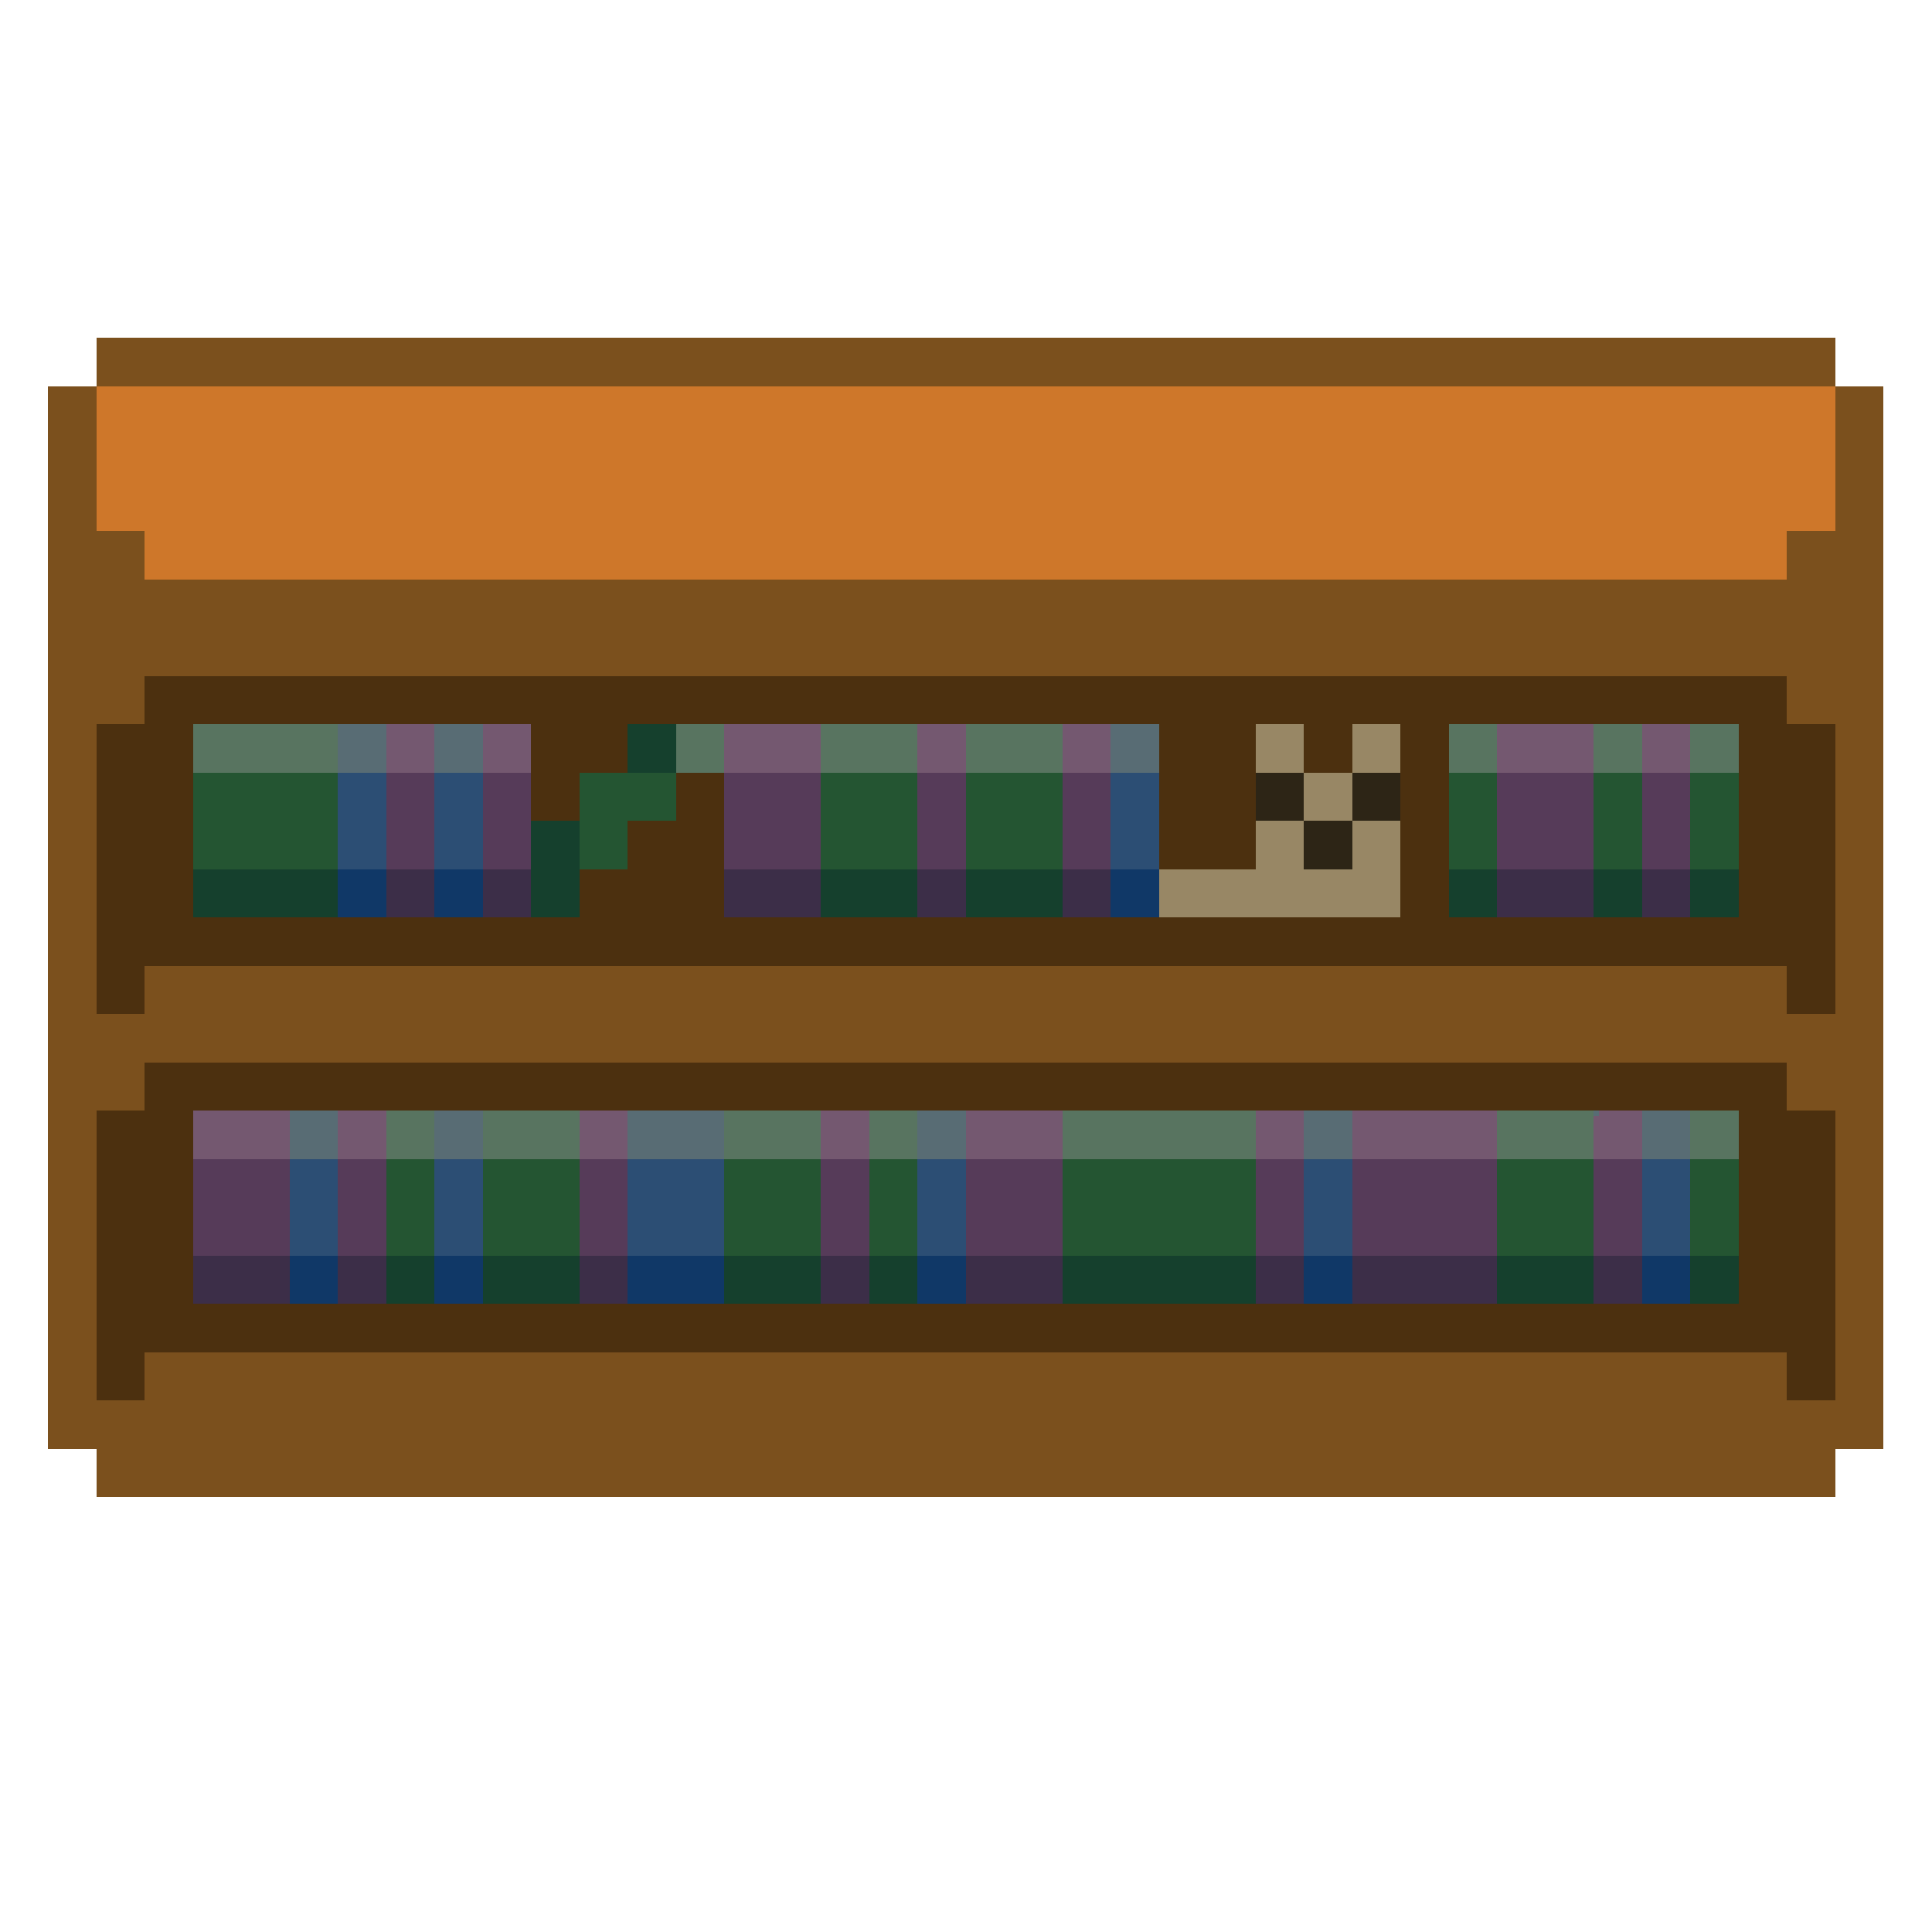 <?xml version="1.0" encoding="UTF-8" ?>
<svg version="1.1" width="400" height="400" xmlns="http://www.w3.org/2000/svg" shape-rendering="crispEdges">
<rect x="20" y="70" width="360" height="10" fill="#7B501D" />
<rect x="10" y="80" width="10" height="220" fill="#7B501D" />
<rect x="20" y="80" width="360" height="30" fill="#CE772A" />
<rect x="380" y="80" width="10" height="220" fill="#7B501D" />
<rect x="20" y="110" width="10" height="40" fill="#7B501D" />
<rect x="30" y="110" width="340" height="10" fill="#CE772A" />
<rect x="370" y="110" width="10" height="40" fill="#7B501D" />
<rect x="30" y="120" width="340" height="20" fill="#7B501D" />
<rect x="30" y="140" width="340" height="10" fill="#4C300F" />
<rect x="20" y="150" width="20" height="50" fill="#4C300F" />
<rect x="40" y="150" width="30" height="10" fill="#587460" />
<rect x="70" y="150" width="10" height="10" fill="#586C74" />
<rect x="80" y="150" width="10" height="10" fill="#745870" />
<rect x="90" y="150" width="10" height="10" fill="#586C74" />
<rect x="100" y="150" width="10" height="10" fill="#745870" />
<rect x="110" y="150" width="20" height="10" fill="#4C300F" />
<rect x="130" y="150" width="10" height="10" fill="#15402D" />
<rect x="140" y="150" width="10" height="10" fill="#587460" />
<rect x="150" y="150" width="20" height="10" fill="#745870" />
<rect x="170" y="150" width="20" height="10" fill="#587460" />
<rect x="190" y="150" width="10" height="10" fill="#745870" />
<rect x="200" y="150" width="20" height="10" fill="#587460" />
<rect x="220" y="150" width="10" height="10" fill="#745870" />
<rect x="230" y="150" width="10" height="10" fill="#586C74" />
<rect x="240" y="150" width="20" height="30" fill="#4C300F" />
<rect x="260" y="150" width="10" height="10" fill="#988765" />
<rect x="270" y="150" width="10" height="10" fill="#4C300F" />
<rect x="280" y="150" width="10" height="10" fill="#988765" />
<rect x="290" y="150" width="10" height="50" fill="#4C300F" />
<rect x="300" y="150" width="10" height="10" fill="#587460" />
<rect x="310" y="150" width="20" height="10" fill="#745870" />
<rect x="330" y="150" width="10" height="10" fill="#587460" />
<rect x="340" y="150" width="10" height="10" fill="#745870" />
<rect x="350" y="150" width="10" height="10" fill="#587460" />
<rect x="360" y="150" width="20" height="50" fill="#4C300F" />
<rect x="40" y="160" width="30" height="20" fill="#245532" />
<rect x="70" y="160" width="10" height="20" fill="#2C4E74" />
<rect x="80" y="160" width="10" height="20" fill="#563B59" />
<rect x="90" y="160" width="10" height="20" fill="#2C4E74" />
<rect x="100" y="160" width="10" height="20" fill="#563B59" />
<rect x="110" y="160" width="10" height="10" fill="#4C300F" />
<rect x="120" y="160" width="20" height="10" fill="#245532" />
<rect x="140" y="160" width="10" height="40" fill="#4C300F" />
<rect x="150" y="160" width="20" height="20" fill="#563B59" />
<rect x="170" y="160" width="20" height="20" fill="#245532" />
<rect x="190" y="160" width="10" height="20" fill="#563B59" />
<rect x="200" y="160" width="20" height="20" fill="#245532" />
<rect x="220" y="160" width="10" height="20" fill="#563B59" />
<rect x="230" y="160" width="10" height="20" fill="#2C4E74" />
<rect x="260" y="160" width="10" height="10" fill="#2D2516" />
<rect x="270" y="160" width="10" height="10" fill="#988765" />
<rect x="280" y="160" width="10" height="10" fill="#2D2516" />
<rect x="300" y="160" width="10" height="20" fill="#245532" />
<rect x="310" y="160" width="20" height="20" fill="#563B59" />
<rect x="330" y="160" width="10" height="20" fill="#245532" />
<rect x="340" y="160" width="10" height="20" fill="#563B59" />
<rect x="350" y="160" width="10" height="20" fill="#245532" />
<rect x="110" y="170" width="10" height="20" fill="#15402D" />
<rect x="120" y="170" width="10" height="10" fill="#245532" />
<rect x="130" y="170" width="10" height="30" fill="#4C300F" />
<rect x="260" y="170" width="10" height="20" fill="#988765" />
<rect x="270" y="170" width="10" height="10" fill="#2D2516" />
<rect x="280" y="170" width="10" height="20" fill="#988765" />
<rect x="40" y="180" width="30" height="10" fill="#15402D" />
<rect x="70" y="180" width="10" height="10" fill="#103867" />
<rect x="80" y="180" width="10" height="10" fill="#3C2E48" />
<rect x="90" y="180" width="10" height="10" fill="#103867" />
<rect x="100" y="180" width="10" height="10" fill="#3C2E48" />
<rect x="120" y="180" width="10" height="20" fill="#4C300F" />
<rect x="150" y="180" width="20" height="10" fill="#3C2E48" />
<rect x="170" y="180" width="20" height="10" fill="#15402D" />
<rect x="190" y="180" width="10" height="10" fill="#3C2E48" />
<rect x="200" y="180" width="20" height="10" fill="#15402D" />
<rect x="220" y="180" width="10" height="10" fill="#3C2E48" />
<rect x="230" y="180" width="10" height="10" fill="#103867" />
<rect x="240" y="180" width="20" height="10" fill="#988765" />
<rect x="270" y="180" width="10" height="10" fill="#988765" />
<rect x="300" y="180" width="10" height="10" fill="#15402D" />
<rect x="310" y="180" width="20" height="10" fill="#3C2E48" />
<rect x="330" y="180" width="10" height="10" fill="#15402D" />
<rect x="340" y="180" width="10" height="10" fill="#3C2E48" />
<rect x="350" y="180" width="10" height="10" fill="#15402D" />
<rect x="40" y="190" width="80" height="10" fill="#4C300F" />
<rect x="150" y="190" width="140" height="10" fill="#4C300F" />
<rect x="300" y="190" width="60" height="10" fill="#4C300F" />
<rect x="20" y="200" width="10" height="10" fill="#4C300F" />
<rect x="30" y="200" width="340" height="20" fill="#7B501D" />
<rect x="370" y="200" width="10" height="10" fill="#4C300F" />
<rect x="20" y="210" width="10" height="20" fill="#7B501D" />
<rect x="370" y="210" width="10" height="20" fill="#7B501D" />
<rect x="30" y="220" width="340" height="10" fill="#4C300F" />
<rect x="20" y="230" width="20" height="50" fill="#4C300F" />
<rect x="40" y="230" width="20" height="10" fill="#745870" />
<rect x="60" y="230" width="10" height="10" fill="#586C74" />
<rect x="70" y="230" width="10" height="10" fill="#745870" />
<rect x="80" y="230" width="10" height="10" fill="#587460" />
<rect x="90" y="230" width="10" height="10" fill="#586C74" />
<rect x="100" y="230" width="20" height="10" fill="#587460" />
<rect x="120" y="230" width="10" height="10" fill="#745870" />
<rect x="130" y="230" width="20" height="10" fill="#586C74" />
<rect x="150" y="230" width="20" height="10" fill="#587460" />
<rect x="170" y="230" width="10" height="10" fill="#745870" />
<rect x="180" y="230" width="10" height="10" fill="#587460" />
<rect x="190" y="230" width="10" height="10" fill="#586C74" />
<rect x="200" y="230" width="20" height="10" fill="#745870" />
<rect x="220" y="230" width="40" height="10" fill="#587460" />
<rect x="260" y="230" width="10" height="10" fill="#745870" />
<rect x="270" y="230" width="10" height="10" fill="#586C74" />
<rect x="280" y="230" width="30" height="10" fill="#745870" />
<rect x="310" y="230" width="20" height="10" fill="#587460" />
<rect x="330" y="230" width="1" height="1" fill="#586C74" />
<rect x="331" y="230" width="9" height="10" fill="#745870" />
<rect x="340" y="230" width="10" height="10" fill="#586C74" />
<rect x="350" y="230" width="10" height="10" fill="#587460" />
<rect x="360" y="230" width="20" height="50" fill="#4C300F" />
<rect x="330" y="231" width="1" height="9" fill="#745870" />
<rect x="40" y="240" width="20" height="20" fill="#563B59" />
<rect x="60" y="240" width="10" height="20" fill="#2C4E74" />
<rect x="70" y="240" width="10" height="20" fill="#563B59" />
<rect x="80" y="240" width="10" height="20" fill="#245532" />
<rect x="90" y="240" width="10" height="20" fill="#2C4E74" />
<rect x="100" y="240" width="20" height="20" fill="#245532" />
<rect x="120" y="240" width="10" height="20" fill="#563B59" />
<rect x="130" y="240" width="20" height="20" fill="#2C4E74" />
<rect x="150" y="240" width="20" height="20" fill="#245532" />
<rect x="170" y="240" width="10" height="20" fill="#563B59" />
<rect x="180" y="240" width="10" height="20" fill="#245532" />
<rect x="190" y="240" width="10" height="20" fill="#2C4E74" />
<rect x="200" y="240" width="20" height="20" fill="#563B59" />
<rect x="220" y="240" width="40" height="20" fill="#245532" />
<rect x="260" y="240" width="10" height="20" fill="#563B59" />
<rect x="270" y="240" width="10" height="20" fill="#2C4E74" />
<rect x="280" y="240" width="30" height="20" fill="#563B59" />
<rect x="310" y="240" width="20" height="20" fill="#245532" />
<rect x="330" y="240" width="10" height="20" fill="#563B59" />
<rect x="340" y="240" width="10" height="20" fill="#2C4E74" />
<rect x="350" y="240" width="10" height="20" fill="#245532" />
<rect x="40" y="260" width="20" height="10" fill="#3C2E48" />
<rect x="60" y="260" width="10" height="10" fill="#103867" />
<rect x="70" y="260" width="10" height="10" fill="#3C2E48" />
<rect x="80" y="260" width="10" height="10" fill="#15402D" />
<rect x="90" y="260" width="10" height="10" fill="#103867" />
<rect x="100" y="260" width="20" height="10" fill="#15402D" />
<rect x="120" y="260" width="10" height="10" fill="#3C2E48" />
<rect x="130" y="260" width="20" height="10" fill="#103867" />
<rect x="150" y="260" width="20" height="10" fill="#15402D" />
<rect x="170" y="260" width="10" height="10" fill="#3C2E48" />
<rect x="180" y="260" width="10" height="10" fill="#15402D" />
<rect x="190" y="260" width="10" height="10" fill="#103867" />
<rect x="200" y="260" width="20" height="10" fill="#3C2E48" />
<rect x="220" y="260" width="40" height="10" fill="#15402D" />
<rect x="260" y="260" width="10" height="10" fill="#3C2E48" />
<rect x="270" y="260" width="10" height="10" fill="#103867" />
<rect x="280" y="260" width="30" height="10" fill="#3C2E48" />
<rect x="310" y="260" width="20" height="10" fill="#15402D" />
<rect x="330" y="260" width="10" height="10" fill="#3C2E48" />
<rect x="340" y="260" width="10" height="10" fill="#103867" />
<rect x="350" y="260" width="10" height="10" fill="#15402D" />
<rect x="40" y="270" width="320" height="10" fill="#4C300F" />
<rect x="20" y="280" width="10" height="10" fill="#4C300F" />
<rect x="30" y="280" width="340" height="30" fill="#7B501D" />
<rect x="370" y="280" width="10" height="10" fill="#4C300F" />
<rect x="20" y="290" width="10" height="20" fill="#7B501D" />
<rect x="370" y="290" width="10" height="20" fill="#7B501D" />
</svg>